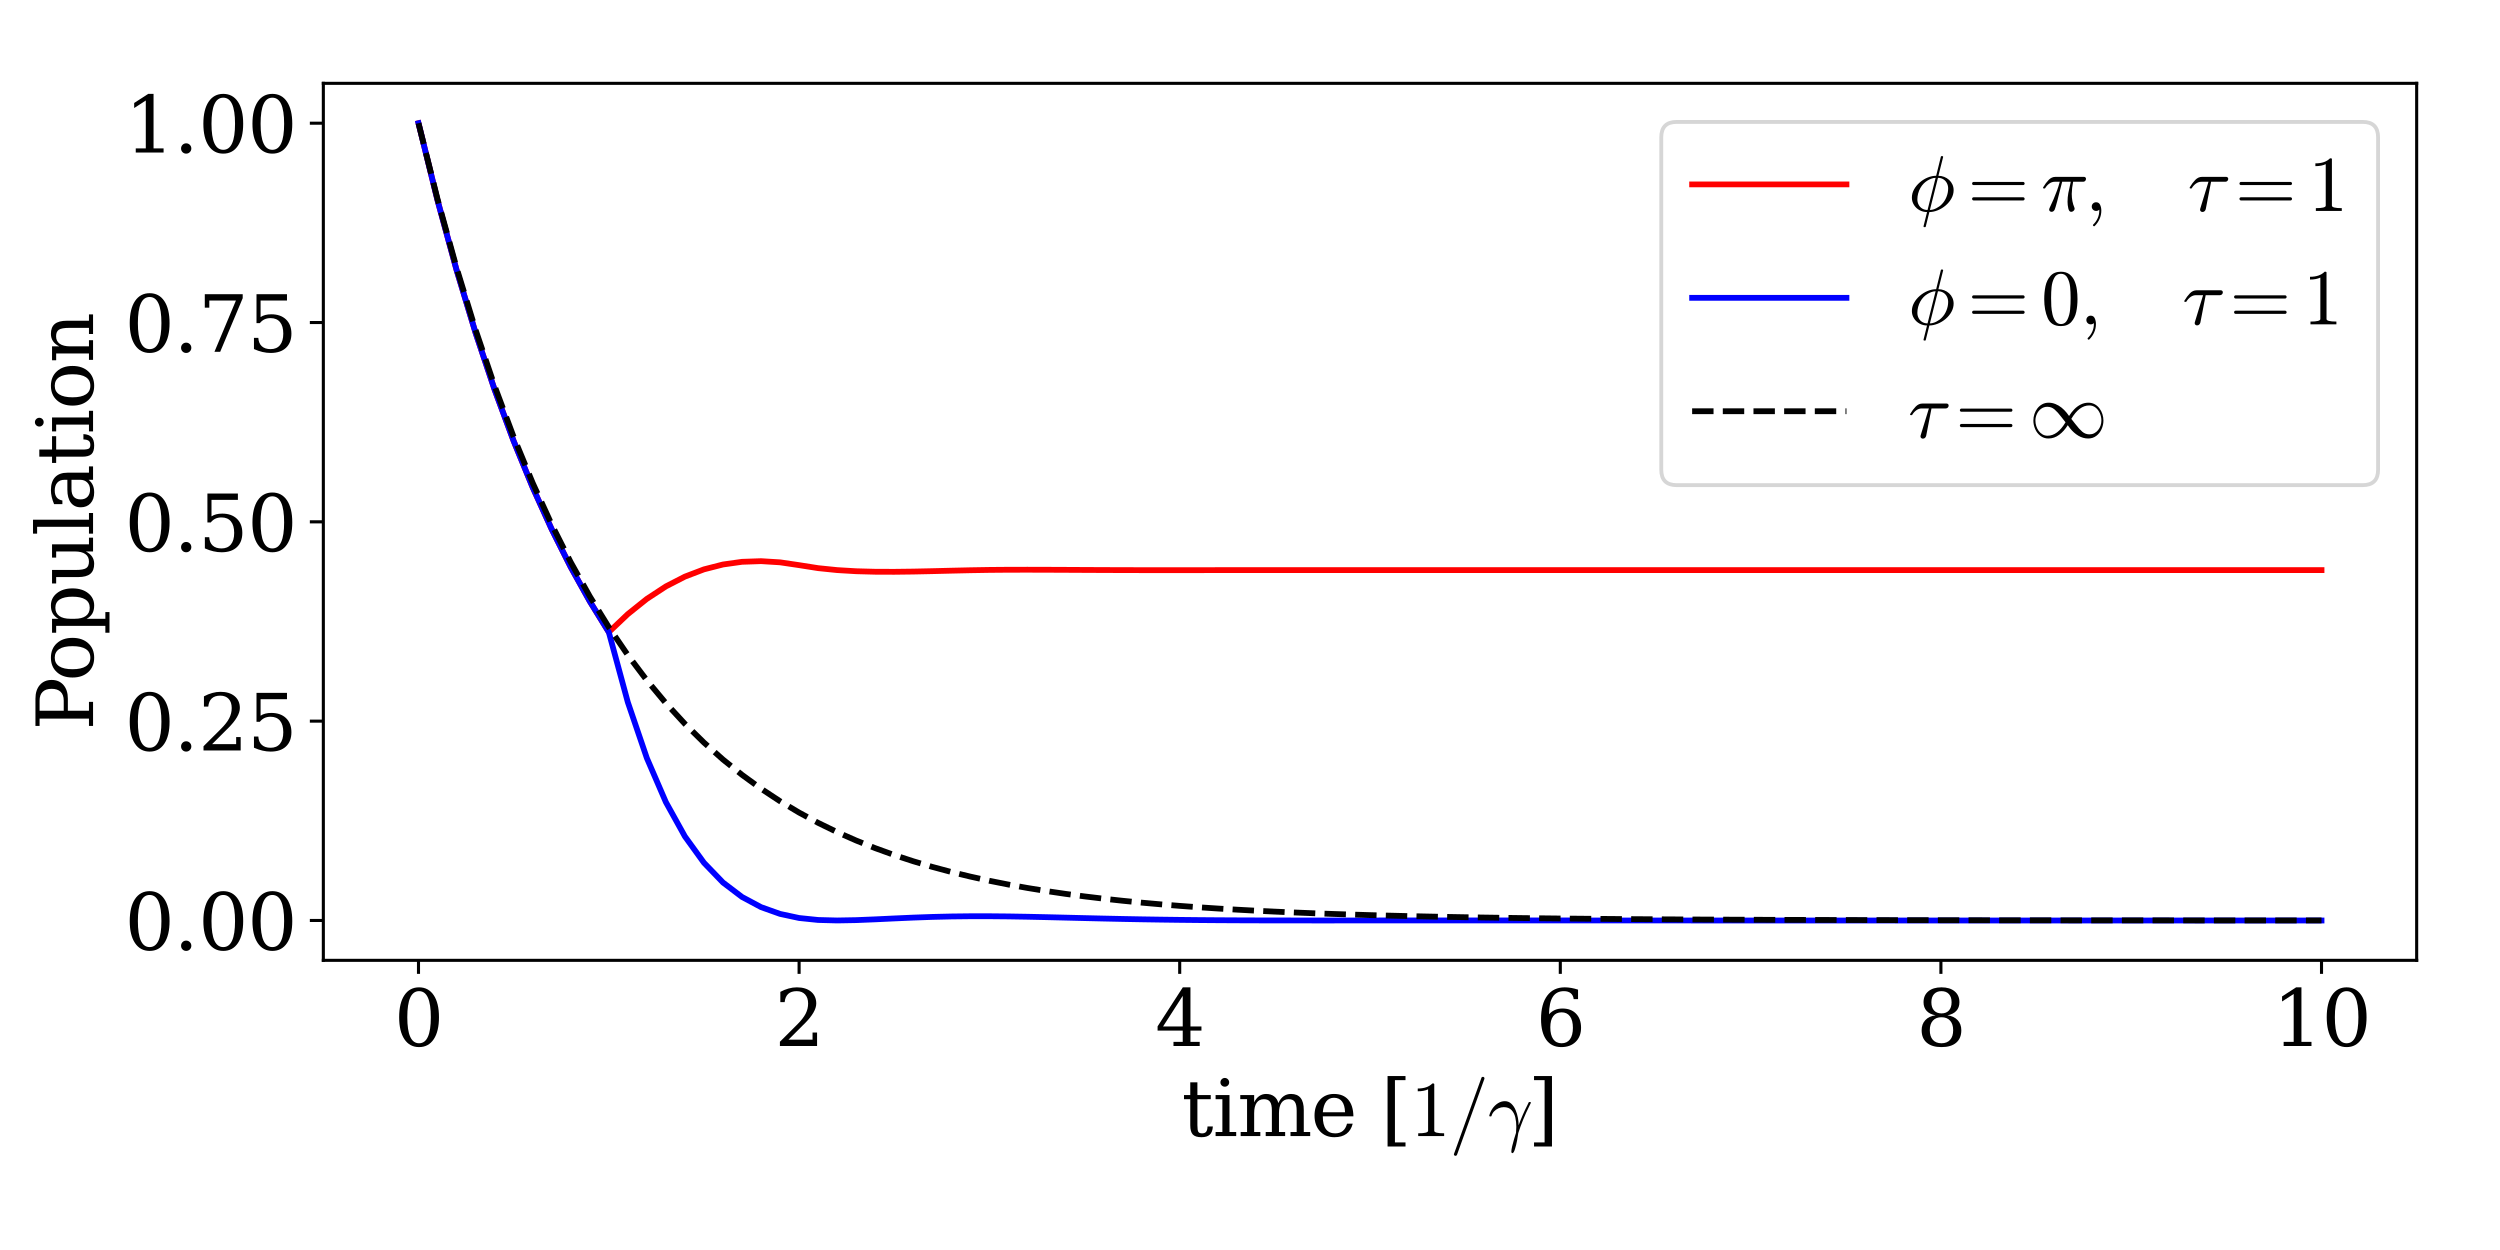 <?xml version="1.0" encoding="utf-8" standalone="no"?>
<!DOCTYPE svg PUBLIC "-//W3C//DTD SVG 1.1//EN"
  "http://www.w3.org/Graphics/SVG/1.1/DTD/svg11.dtd">
<svg xmlns:xlink="http://www.w3.org/1999/xlink" width="648pt" height="324pt" viewBox="0 0 648 324" xmlns="http://www.w3.org/2000/svg" version="1.1">
 <defs>
  <style type="text/css">*{stroke-linejoin: round; stroke-linecap: butt}</style>
 </defs>
 <g id="figure_1">
  <g id="patch_1">
   <path d="M 0 324 
L 648 324 
L 648 0 
L 0 0 
z
" style="fill: #ffffff"/>
  </g>
  <g id="axes_1">
   <g id="patch_2">
    <path d="M 83.81 248.92 
L 626.4 248.92 
L 626.4 21.6 
L 83.81 21.6 
z
" style="fill: #ffffff"/>
   </g>
   <g id="matplotlib.axis_1">
    <g id="xtick_1">
     <g id="line2d_1">
      <defs>
       <path id="m5cad38172f" d="M 0 0 
L 0 3.5 
" style="stroke: #000000; stroke-width: 0.8"/>
      </defs>
      <g>
       <use xlink:href="#m5cad38172f" x="108.473" y="248.92" style="stroke: #000000; stroke-width: 0.8"/>
      </g>
     </g>
     <g id="text_1">
      <!-- 0 -->
      <g transform="translate(102.111 271.117) scale(0.2 -0.2)">
       <defs>
        <path id="DejaVuSerif-30" d="M 2034 219 
Q 2513 219 2750 744 
Q 2988 1269 2988 2328 
Q 2988 3391 2750 3916 
Q 2513 4441 2034 4441 
Q 1556 4441 1318 3916 
Q 1081 3391 1081 2328 
Q 1081 1269 1318 744 
Q 1556 219 2034 219 
z
M 2034 -91 
Q 1275 -91 848 546 
Q 422 1184 422 2328 
Q 422 3475 848 4112 
Q 1275 4750 2034 4750 
Q 2797 4750 3222 4112 
Q 3647 3475 3647 2328 
Q 3647 1184 3222 546 
Q 2797 -91 2034 -91 
z
" transform="scale(0.016)"/>
       </defs>
       <use xlink:href="#DejaVuSerif-30"/>
      </g>
     </g>
    </g>
    <g id="xtick_2">
     <g id="line2d_2">
      <g>
       <use xlink:href="#m5cad38172f" x="207.126" y="248.92" style="stroke: #000000; stroke-width: 0.8"/>
      </g>
     </g>
     <g id="text_2">
      <!-- 2 -->
      <g transform="translate(200.763 271.117) scale(0.2 -0.2)">
       <defs>
        <path id="DejaVuSerif-32" d="M 819 3553 
L 469 3553 
L 469 4384 
Q 803 4563 1142 4656 
Q 1481 4750 1806 4750 
Q 2534 4750 2956 4397 
Q 3378 4044 3378 3438 
Q 3378 2753 2422 1800 
Q 2347 1728 2309 1691 
L 1131 513 
L 3078 513 
L 3078 1088 
L 3444 1088 
L 3444 0 
L 434 0 
L 434 341 
L 1850 1753 
Q 2319 2222 2519 2614 
Q 2719 3006 2719 3438 
Q 2719 3909 2473 4175 
Q 2228 4441 1797 4441 
Q 1350 4441 1106 4219 
Q 863 3997 819 3553 
z
" transform="scale(0.016)"/>
       </defs>
       <use xlink:href="#DejaVuSerif-32"/>
      </g>
     </g>
    </g>
    <g id="xtick_3">
     <g id="line2d_3">
      <g>
       <use xlink:href="#m5cad38172f" x="305.779" y="248.92" style="stroke: #000000; stroke-width: 0.8"/>
      </g>
     </g>
     <g id="text_3">
      <!-- 4 -->
      <g transform="translate(299.416 271.117) scale(0.2 -0.2)">
       <defs>
        <path id="DejaVuSerif-34" d="M 2234 1581 
L 2234 4063 
L 641 1581 
L 2234 1581 
z
M 3609 0 
L 1484 0 
L 1484 331 
L 2234 331 
L 2234 1247 
L 197 1247 
L 197 1588 
L 2241 4750 
L 2859 4750 
L 2859 1581 
L 3750 1581 
L 3750 1247 
L 2859 1247 
L 2859 331 
L 3609 331 
L 3609 0 
z
" transform="scale(0.016)"/>
       </defs>
       <use xlink:href="#DejaVuSerif-34"/>
      </g>
     </g>
    </g>
    <g id="xtick_4">
     <g id="line2d_4">
      <g>
       <use xlink:href="#m5cad38172f" x="404.431" y="248.92" style="stroke: #000000; stroke-width: 0.8"/>
      </g>
     </g>
     <g id="text_4">
      <!-- 6 -->
      <g transform="translate(398.069 271.117) scale(0.2 -0.2)">
       <defs>
        <path id="DejaVuSerif-36" d="M 2094 219 
Q 2534 219 2771 542 
Q 3009 866 3009 1472 
Q 3009 2078 2771 2401 
Q 2534 2725 2094 2725 
Q 1647 2725 1412 2412 
Q 1178 2100 1178 1509 
Q 1178 888 1415 553 
Q 1653 219 2094 219 
z
M 1075 2569 
Q 1288 2803 1556 2918 
Q 1825 3034 2163 3034 
Q 2859 3034 3264 2615 
Q 3669 2197 3669 1472 
Q 3669 763 3233 336 
Q 2797 -91 2069 -91 
Q 1278 -91 853 498 
Q 428 1088 428 2181 
Q 428 3406 931 4078 
Q 1434 4750 2350 4750 
Q 2597 4750 2869 4703 
Q 3141 4656 3425 4563 
L 3425 3794 
L 3072 3794 
Q 3034 4109 2831 4275 
Q 2628 4441 2284 4441 
Q 1678 4441 1381 3981 
Q 1084 3522 1075 2569 
z
" transform="scale(0.016)"/>
       </defs>
       <use xlink:href="#DejaVuSerif-36"/>
      </g>
     </g>
    </g>
    <g id="xtick_5">
     <g id="line2d_5">
      <g>
       <use xlink:href="#m5cad38172f" x="503.084" y="248.92" style="stroke: #000000; stroke-width: 0.8"/>
      </g>
     </g>
     <g id="text_5">
      <!-- 8 -->
      <g transform="translate(496.722 271.117) scale(0.2 -0.2)">
       <defs>
        <path id="DejaVuSerif-38" d="M 2981 1275 
Q 2981 1775 2732 2051 
Q 2484 2328 2034 2328 
Q 1584 2328 1336 2051 
Q 1088 1775 1088 1275 
Q 1088 772 1336 495 
Q 1584 219 2034 219 
Q 2484 219 2732 495 
Q 2981 772 2981 1275 
z
M 2853 3541 
Q 2853 3966 2637 4203 
Q 2422 4441 2034 4441 
Q 1650 4441 1433 4203 
Q 1216 3966 1216 3541 
Q 1216 3113 1433 2875 
Q 1650 2638 2034 2638 
Q 2422 2638 2637 2875 
Q 2853 3113 2853 3541 
z
M 2516 2484 
Q 3047 2413 3344 2092 
Q 3641 1772 3641 1275 
Q 3641 619 3225 264 
Q 2809 -91 2034 -91 
Q 1263 -91 845 264 
Q 428 619 428 1275 
Q 428 1772 725 2092 
Q 1022 2413 1556 2484 
Q 1084 2569 832 2842 
Q 581 3116 581 3541 
Q 581 4103 968 4426 
Q 1356 4750 2034 4750 
Q 2713 4750 3100 4426 
Q 3488 4103 3488 3541 
Q 3488 3116 3236 2842 
Q 2984 2569 2516 2484 
z
" transform="scale(0.016)"/>
       </defs>
       <use xlink:href="#DejaVuSerif-38"/>
      </g>
     </g>
    </g>
    <g id="xtick_6">
     <g id="line2d_6">
      <g>
       <use xlink:href="#m5cad38172f" x="601.737" y="248.92" style="stroke: #000000; stroke-width: 0.8"/>
      </g>
     </g>
     <g id="text_6">
      <!-- 10 -->
      <g transform="translate(589.012 271.117) scale(0.2 -0.2)">
       <defs>
        <path id="DejaVuSerif-31" d="M 909 0 
L 909 331 
L 1722 331 
L 1722 4213 
L 781 3603 
L 781 4013 
L 1919 4750 
L 2350 4750 
L 2350 331 
L 3163 331 
L 3163 0 
L 909 0 
z
" transform="scale(0.016)"/>
       </defs>
       <use xlink:href="#DejaVuSerif-31"/>
       <use xlink:href="#DejaVuSerif-30" x="63.623"/>
      </g>
     </g>
    </g>
    <g id="text_7">
     <!-- time [$1/\gamma$] -->
     <g transform="translate(306.305 294.476) scale(0.2 -0.2)">
      <defs>
       <path id="DejaVuSerif-74" d="M 691 2988 
L 184 2988 
L 184 3322 
L 691 3322 
L 691 4353 
L 1269 4353 
L 1269 3322 
L 2350 3322 
L 2350 2988 
L 1269 2988 
L 1269 878 
Q 1269 456 1350 337 
Q 1431 219 1650 219 
Q 1875 219 1978 351 
Q 2081 484 2088 781 
L 2522 781 
Q 2497 328 2275 118 
Q 2053 -91 1600 -91 
Q 1103 -91 897 129 
Q 691 350 691 878 
L 691 2988 
z
" transform="scale(0.016)"/>
       <path id="DejaVuSerif-69" d="M 622 4353 
Q 622 4497 726 4603 
Q 831 4709 978 4709 
Q 1122 4709 1226 4603 
Q 1331 4497 1331 4353 
Q 1331 4206 1228 4103 
Q 1125 4000 978 4000 
Q 831 4000 726 4103 
Q 622 4206 622 4353 
z
M 1356 331 
L 1900 331 
L 1900 0 
L 231 0 
L 231 331 
L 781 331 
L 781 2988 
L 231 2988 
L 231 3322 
L 1356 3322 
L 1356 331 
z
" transform="scale(0.016)"/>
       <path id="DejaVuSerif-6d" d="M 3316 2675 
Q 3481 3041 3739 3227 
Q 3997 3413 4341 3413 
Q 4863 3413 5119 3089 
Q 5375 2766 5375 2113 
L 5375 331 
L 5894 331 
L 5894 0 
L 4300 0 
L 4300 331 
L 4800 331 
L 4800 2047 
Q 4800 2556 4650 2772 
Q 4500 2988 4153 2988 
Q 3769 2988 3567 2697 
Q 3366 2406 3366 1850 
L 3366 331 
L 3866 331 
L 3866 0 
L 2291 0 
L 2291 331 
L 2791 331 
L 2791 2069 
Q 2791 2566 2641 2777 
Q 2491 2988 2144 2988 
Q 1759 2988 1557 2697 
Q 1356 2406 1356 1850 
L 1356 331 
L 1856 331 
L 1856 0 
L 263 0 
L 263 331 
L 781 331 
L 781 2994 
L 231 2994 
L 231 3322 
L 1356 3322 
L 1356 2731 
Q 1516 3063 1762 3238 
Q 2009 3413 2322 3413 
Q 2709 3413 2968 3220 
Q 3228 3028 3316 2675 
z
" transform="scale(0.016)"/>
       <path id="DejaVuSerif-65" d="M 3469 1600 
L 991 1600 
L 991 1575 
Q 991 903 1244 561 
Q 1497 219 1991 219 
Q 2369 219 2611 417 
Q 2853 616 2950 1006 
L 3413 1006 
Q 3275 459 2904 184 
Q 2534 -91 1931 -91 
Q 1203 -91 761 389 
Q 319 869 319 1663 
Q 319 2450 753 2931 
Q 1188 3413 1894 3413 
Q 2647 3413 3050 2948 
Q 3453 2484 3469 1600 
z
M 2791 1931 
Q 2772 2513 2545 2808 
Q 2319 3103 1894 3103 
Q 1497 3103 1269 2806 
Q 1041 2509 991 1931 
L 2791 1931 
z
" transform="scale(0.016)"/>
       <path id="DejaVuSerif-20" transform="scale(0.016)"/>
       <path id="DejaVuSerif-5b" d="M 550 4863 
L 2003 4863 
L 2003 4531 
L 1147 4531 
L 1147 -513 
L 2003 -513 
L 2003 -844 
L 550 -844 
L 550 4863 
z
" transform="scale(0.016)"/>
       <path id="Cmr10-31" d="M 594 0 
L 594 225 
Q 1394 225 1394 428 
L 1394 3788 
Q 1063 3628 556 3628 
L 556 3853 
Q 1341 3853 1741 4263 
L 1831 4263 
Q 1853 4263 1873 4245 
Q 1894 4228 1894 4206 
L 1894 428 
Q 1894 225 2694 225 
L 2694 0 
L 594 0 
z
" transform="scale(0.016)"/>
       <path id="Cmmi10-3d" d="M 359 -1472 
Q 359 -1453 366 -1447 
L 2591 4722 
Q 2603 4759 2634 4779 
Q 2666 4800 2706 4800 
Q 2763 4800 2798 4765 
Q 2834 4731 2834 4672 
L 2834 4647 
L 609 -1522 
Q 572 -1600 488 -1600 
Q 434 -1600 396 -1562 
Q 359 -1525 359 -1472 
z
" transform="scale(0.016)"/>
       <path id="Cmmi10-b0" d="M 1888 -1253 
Q 1888 -1109 1952 -834 
Q 2016 -559 2108 -248 
Q 2200 63 2266 263 
Q 2291 581 2291 744 
Q 2291 1156 2209 1511 
Q 2128 1866 1903 2105 
Q 1678 2344 1275 2344 
Q 1063 2344 852 2253 
Q 641 2163 489 2000 
Q 338 1838 281 1631 
Q 269 1594 231 1594 
L 153 1594 
Q 103 1594 103 1650 
L 103 1672 
Q 175 1959 358 2226 
Q 541 2494 805 2661 
Q 1069 2828 1363 2828 
Q 1663 2828 1881 2625 
Q 2100 2422 2231 2109 
Q 2363 1797 2420 1478 
Q 2478 1159 2478 878 
Q 2800 1753 3200 2534 
L 3297 2741 
Q 3316 2759 3341 2759 
L 3419 2759 
Q 3469 2759 3469 2700 
Q 3469 2688 3456 2663 
L 3359 2463 
Q 3081 1909 2848 1340 
Q 2616 772 2450 244 
Q 2425 28 2354 -347 
Q 2284 -722 2184 -1045 
Q 2084 -1369 1984 -1381 
Q 1888 -1381 1888 -1253 
z
" transform="scale(0.016)"/>
       <path id="DejaVuSerif-5d" d="M 1947 4863 
L 1947 -844 
L 494 -844 
L 494 -513 
L 1350 -513 
L 1350 4531 
L 494 4531 
L 494 4863 
L 1947 4863 
z
" transform="scale(0.016)"/>
      </defs>
      <use xlink:href="#DejaVuSerif-74" transform="translate(0 0.016)"/>
      <use xlink:href="#DejaVuSerif-69" transform="translate(40.186 0.016)"/>
      <use xlink:href="#DejaVuSerif-6d" transform="translate(72.168 0.016)"/>
      <use xlink:href="#DejaVuSerif-65" transform="translate(166.992 0.016)"/>
      <use xlink:href="#DejaVuSerif-20" transform="translate(226.172 0.016)"/>
      <use xlink:href="#DejaVuSerif-5b" transform="translate(257.959 0.016)"/>
      <use xlink:href="#Cmr10-31" transform="translate(296.973 0.016)"/>
      <use xlink:href="#Cmmi10-3d" transform="translate(346.973 0.016)"/>
      <use xlink:href="#Cmmi10-b0" transform="translate(396.973 0.016)"/>
      <use xlink:href="#DejaVuSerif-5d" transform="translate(448.682 0.016)"/>
     </g>
    </g>
   </g>
   <g id="matplotlib.axis_2">
    <g id="ytick_1">
     <g id="line2d_7">
      <defs>
       <path id="m36c653dd05" d="M 0 0 
L -3.5 0 
" style="stroke: #000000; stroke-width: 0.8"/>
      </defs>
      <g>
       <use xlink:href="#m36c653dd05" x="83.81" y="238.587" style="stroke: #000000; stroke-width: 0.8"/>
      </g>
     </g>
     <g id="text_8">
      <!-- 0.00 -->
      <g transform="translate(32.279 246.186) scale(0.2 -0.2)">
       <defs>
        <path id="DejaVuSerif-2e" d="M 603 325 
Q 603 500 722 622 
Q 841 744 1019 744 
Q 1191 744 1312 622 
Q 1434 500 1434 325 
Q 1434 153 1312 31 
Q 1191 -91 1019 -91 
Q 841 -91 722 29 
Q 603 150 603 325 
z
" transform="scale(0.016)"/>
       </defs>
       <use xlink:href="#DejaVuSerif-30"/>
       <use xlink:href="#DejaVuSerif-2e" x="63.623"/>
       <use xlink:href="#DejaVuSerif-30" x="95.41"/>
       <use xlink:href="#DejaVuSerif-30" x="159.033"/>
      </g>
     </g>
    </g>
    <g id="ytick_2">
     <g id="line2d_8">
      <g>
       <use xlink:href="#m36c653dd05" x="83.81" y="186.924" style="stroke: #000000; stroke-width: 0.8"/>
      </g>
     </g>
     <g id="text_9">
      <!-- 0.25 -->
      <g transform="translate(32.279 194.522) scale(0.2 -0.2)">
       <defs>
        <path id="DejaVuSerif-35" d="M 3219 4666 
L 3219 4153 
L 1081 4153 
L 1081 2816 
Q 1244 2928 1461 2984 
Q 1678 3041 1947 3041 
Q 2703 3041 3140 2622 
Q 3578 2203 3578 1478 
Q 3578 738 3136 323 
Q 2694 -91 1894 -91 
Q 1572 -91 1234 -12 
Q 897 66 544 225 
L 544 1131 
L 897 1131 
Q 925 688 1179 453 
Q 1434 219 1894 219 
Q 2388 219 2653 544 
Q 2919 869 2919 1478 
Q 2919 2084 2655 2407 
Q 2391 2731 1894 2731 
Q 1613 2731 1398 2631 
Q 1184 2531 1019 2322 
L 750 2322 
L 750 4666 
L 3219 4666 
z
" transform="scale(0.016)"/>
       </defs>
       <use xlink:href="#DejaVuSerif-30"/>
       <use xlink:href="#DejaVuSerif-2e" x="63.623"/>
       <use xlink:href="#DejaVuSerif-32" x="95.41"/>
       <use xlink:href="#DejaVuSerif-35" x="159.033"/>
      </g>
     </g>
    </g>
    <g id="ytick_3">
     <g id="line2d_9">
      <g>
       <use xlink:href="#m36c653dd05" x="83.81" y="135.26" style="stroke: #000000; stroke-width: 0.8"/>
      </g>
     </g>
     <g id="text_10">
      <!-- 0.50 -->
      <g transform="translate(32.279 142.858) scale(0.2 -0.2)">
       <use xlink:href="#DejaVuSerif-30"/>
       <use xlink:href="#DejaVuSerif-2e" x="63.623"/>
       <use xlink:href="#DejaVuSerif-35" x="95.41"/>
       <use xlink:href="#DejaVuSerif-30" x="159.033"/>
      </g>
     </g>
    </g>
    <g id="ytick_4">
     <g id="line2d_10">
      <g>
       <use xlink:href="#m36c653dd05" x="83.81" y="83.596" style="stroke: #000000; stroke-width: 0.8"/>
      </g>
     </g>
     <g id="text_11">
      <!-- 0.75 -->
      <g transform="translate(32.279 91.195) scale(0.2 -0.2)">
       <defs>
        <path id="DejaVuSerif-37" d="M 3609 4347 
L 1784 0 
L 1319 0 
L 3059 4153 
L 903 4153 
L 903 3578 
L 538 3578 
L 538 4666 
L 3609 4666 
L 3609 4347 
z
" transform="scale(0.016)"/>
       </defs>
       <use xlink:href="#DejaVuSerif-30"/>
       <use xlink:href="#DejaVuSerif-2e" x="63.623"/>
       <use xlink:href="#DejaVuSerif-37" x="95.41"/>
       <use xlink:href="#DejaVuSerif-35" x="159.033"/>
      </g>
     </g>
    </g>
    <g id="ytick_5">
     <g id="line2d_11">
      <g>
       <use xlink:href="#m36c653dd05" x="83.81" y="31.933" style="stroke: #000000; stroke-width: 0.8"/>
      </g>
     </g>
     <g id="text_12">
      <!-- 1.00 -->
      <g transform="translate(32.279 39.531) scale(0.2 -0.2)">
       <use xlink:href="#DejaVuSerif-31"/>
       <use xlink:href="#DejaVuSerif-2e" x="63.623"/>
       <use xlink:href="#DejaVuSerif-30" x="95.41"/>
       <use xlink:href="#DejaVuSerif-30" x="159.033"/>
      </g>
     </g>
    </g>
    <g id="text_13">
     <!-- Population -->
     <g transform="translate(24.119 189.29) rotate(-90) scale(0.2 -0.2)">
      <defs>
       <path id="DejaVuSerif-50" d="M 1581 2375 
L 2406 2375 
Q 2872 2375 3115 2626 
Q 3359 2878 3359 3353 
Q 3359 3831 3115 4081 
Q 2872 4331 2406 4331 
L 1581 4331 
L 1581 2375 
z
M 353 0 
L 353 331 
L 947 331 
L 947 4331 
L 353 4331 
L 353 4666 
L 2559 4666 
Q 3259 4666 3668 4311 
Q 4078 3956 4078 3353 
Q 4078 2753 3668 2397 
Q 3259 2041 2559 2041 
L 1581 2041 
L 1581 331 
L 2303 331 
L 2303 0 
L 353 0 
z
" transform="scale(0.016)"/>
       <path id="DejaVuSerif-6f" d="M 1925 219 
Q 2388 219 2623 584 
Q 2859 950 2859 1663 
Q 2859 2375 2623 2739 
Q 2388 3103 1925 3103 
Q 1463 3103 1227 2739 
Q 991 2375 991 1663 
Q 991 950 1228 584 
Q 1466 219 1925 219 
z
M 1925 -91 
Q 1200 -91 759 389 
Q 319 869 319 1663 
Q 319 2456 758 2934 
Q 1197 3413 1925 3413 
Q 2653 3413 3092 2934 
Q 3531 2456 3531 1663 
Q 3531 869 3092 389 
Q 2653 -91 1925 -91 
z
" transform="scale(0.016)"/>
       <path id="DejaVuSerif-70" d="M 1313 1825 
L 1313 1497 
Q 1313 897 1542 583 
Q 1772 269 2209 269 
Q 2650 269 2876 622 
Q 3103 975 3103 1663 
Q 3103 2353 2876 2703 
Q 2650 3053 2209 3053 
Q 1772 3053 1542 2737 
Q 1313 2422 1313 1825 
z
M 738 2988 
L 184 2988 
L 184 3322 
L 1313 3322 
L 1313 2803 
Q 1481 3116 1742 3264 
Q 2003 3413 2388 3413 
Q 3000 3413 3387 2928 
Q 3775 2444 3775 1663 
Q 3775 881 3387 395 
Q 3000 -91 2388 -91 
Q 2003 -91 1742 57 
Q 1481 206 1313 519 
L 1313 -997 
L 1856 -997 
L 1856 -1331 
L 184 -1331 
L 184 -997 
L 738 -997 
L 738 2988 
z
" transform="scale(0.016)"/>
       <path id="DejaVuSerif-75" d="M 2266 3322 
L 3341 3322 
L 3341 331 
L 3884 331 
L 3884 0 
L 2766 0 
L 2766 588 
Q 2606 256 2353 82 
Q 2100 -91 1766 -91 
Q 1213 -91 952 223 
Q 691 538 691 1209 
L 691 2988 
L 172 2988 
L 172 3322 
L 1269 3322 
L 1269 1388 
Q 1269 781 1417 556 
Q 1566 331 1947 331 
Q 2347 331 2556 625 
Q 2766 919 2766 1478 
L 2766 2988 
L 2266 2988 
L 2266 3322 
z
" transform="scale(0.016)"/>
       <path id="DejaVuSerif-6c" d="M 1313 331 
L 1856 331 
L 1856 0 
L 184 0 
L 184 331 
L 738 331 
L 738 4531 
L 184 4531 
L 184 4863 
L 1313 4863 
L 1313 331 
z
" transform="scale(0.016)"/>
       <path id="DejaVuSerif-61" d="M 2547 1044 
L 2547 1747 
L 1806 1747 
Q 1378 1747 1168 1562 
Q 959 1378 959 997 
Q 959 650 1171 447 
Q 1384 244 1747 244 
Q 2106 244 2326 466 
Q 2547 688 2547 1044 
z
M 3122 2075 
L 3122 331 
L 3634 331 
L 3634 0 
L 2547 0 
L 2547 359 
Q 2356 128 2106 18 
Q 1856 -91 1522 -91 
Q 969 -91 644 203 
Q 319 497 319 997 
Q 319 1513 691 1797 
Q 1063 2081 1741 2081 
L 2547 2081 
L 2547 2309 
Q 2547 2688 2317 2895 
Q 2088 3103 1672 3103 
Q 1328 3103 1125 2947 
Q 922 2791 872 2484 
L 575 2484 
L 575 3156 
Q 875 3284 1158 3348 
Q 1441 3413 1709 3413 
Q 2400 3413 2761 3070 
Q 3122 2728 3122 2075 
z
" transform="scale(0.016)"/>
       <path id="DejaVuSerif-6e" d="M 263 0 
L 263 331 
L 781 331 
L 781 2988 
L 231 2988 
L 231 3322 
L 1356 3322 
L 1356 2731 
Q 1516 3069 1770 3241 
Q 2025 3413 2363 3413 
Q 2913 3413 3172 3097 
Q 3431 2781 3431 2113 
L 3431 331 
L 3944 331 
L 3944 0 
L 2356 0 
L 2356 331 
L 2853 331 
L 2853 1931 
Q 2853 2541 2703 2767 
Q 2553 2994 2175 2994 
Q 1775 2994 1565 2701 
Q 1356 2409 1356 1850 
L 1356 331 
L 1856 331 
L 1856 0 
L 263 0 
z
" transform="scale(0.016)"/>
      </defs>
      <use xlink:href="#DejaVuSerif-50"/>
      <use xlink:href="#DejaVuSerif-6f" x="63.285"/>
      <use xlink:href="#DejaVuSerif-70" x="123.49"/>
      <use xlink:href="#DejaVuSerif-75" x="187.504"/>
      <use xlink:href="#DejaVuSerif-6c" x="251.908"/>
      <use xlink:href="#DejaVuSerif-61" x="283.891"/>
      <use xlink:href="#DejaVuSerif-74" x="343.51"/>
      <use xlink:href="#DejaVuSerif-69" x="383.695"/>
      <use xlink:href="#DejaVuSerif-6f" x="415.678"/>
      <use xlink:href="#DejaVuSerif-6e" x="475.883"/>
     </g>
    </g>
   </g>
   <g id="line2d_12">
    <path d="M 108.473 31.933 
L 113.406 51.918 
L 118.338 69.971 
L 123.271 86.278 
L 128.204 101.008 
L 133.136 114.314 
L 138.069 126.332 
L 143.002 137.189 
L 147.934 146.995 
L 152.867 155.853 
L 157.8 163.854 
L 162.732 159.176 
L 167.665 155.228 
L 172.597 151.998 
L 177.53 149.461 
L 182.463 147.58 
L 187.395 146.316 
L 192.328 145.622 
L 197.261 145.452 
L 202.193 145.756 
L 207.126 146.485 
L 212.059 147.263 
L 216.991 147.769 
L 221.924 148.065 
L 226.856 148.197 
L 231.789 148.214 
L 236.722 148.151 
L 241.654 148.044 
L 246.587 147.92 
L 251.52 147.806 
L 256.452 147.723 
L 261.385 147.681 
L 266.318 147.673 
L 271.25 147.685 
L 276.183 147.707 
L 281.115 147.732 
L 286.048 147.754 
L 290.981 147.771 
L 295.913 147.781 
L 300.846 147.785 
L 305.779 147.785 
L 310.711 147.781 
L 315.644 147.776 
L 320.577 147.77 
L 325.509 147.767 
L 330.442 147.765 
L 335.374 147.764 
L 340.307 147.764 
L 345.24 147.764 
L 350.172 147.765 
L 355.105 147.766 
L 360.038 147.767 
L 364.97 147.768 
L 369.903 147.767 
L 374.836 147.768 
L 379.768 147.768 
L 384.701 147.767 
L 389.633 147.767 
L 394.566 147.767 
L 399.499 147.767 
L 404.431 147.767 
L 409.364 147.767 
L 414.297 147.767 
L 419.229 147.767 
L 424.162 147.767 
L 429.095 147.767 
L 434.027 147.767 
L 438.96 147.767 
L 443.892 147.767 
L 448.825 147.767 
L 453.758 147.767 
L 458.69 147.767 
L 463.623 147.767 
L 468.556 147.767 
L 473.488 147.767 
L 478.421 147.767 
L 483.354 147.767 
L 488.286 147.767 
L 493.219 147.767 
L 498.151 147.767 
L 503.084 147.767 
L 508.017 147.767 
L 512.949 147.767 
L 517.882 147.767 
L 522.815 147.767 
L 527.747 147.767 
L 532.68 147.767 
L 537.613 147.767 
L 542.545 147.767 
L 547.478 147.767 
L 552.41 147.767 
L 557.343 147.767 
L 562.276 147.767 
L 567.208 147.767 
L 572.141 147.767 
L 577.074 147.767 
L 582.006 147.767 
L 586.939 147.767 
L 591.872 147.767 
L 596.804 147.767 
L 601.737 147.767 
" clip-path="url(#pb643eac419)" style="fill: none; stroke: #ff0000; stroke-width: 1.5; stroke-linecap: square"/>
   </g>
   <g id="line2d_13">
    <path d="M 108.473 31.933 
L 113.406 51.918 
L 118.338 69.971 
L 123.271 86.278 
L 128.204 101.008 
L 133.136 114.314 
L 138.069 126.332 
L 143.002 137.189 
L 147.934 146.995 
L 152.867 155.853 
L 157.8 163.854 
L 162.732 182.021 
L 167.665 196.5 
L 172.597 207.92 
L 177.53 216.811 
L 182.463 223.626 
L 187.395 228.746 
L 192.328 232.49 
L 197.261 235.128 
L 202.193 236.885 
L 207.126 237.947 
L 212.059 238.458 
L 216.991 238.587 
L 221.924 238.495 
L 226.856 238.294 
L 231.789 238.06 
L 236.722 237.841 
L 241.654 237.666 
L 246.587 237.548 
L 251.52 237.49 
L 256.452 237.489 
L 261.385 237.537 
L 266.318 237.622 
L 271.25 237.729 
L 276.183 237.849 
L 281.115 237.971 
L 286.048 238.087 
L 290.981 238.195 
L 295.913 238.289 
L 300.846 238.368 
L 305.779 238.433 
L 310.711 238.483 
L 315.644 238.522 
L 320.577 238.549 
L 325.509 238.567 
L 330.442 238.578 
L 335.374 238.584 
L 340.307 238.587 
L 345.24 238.587 
L 350.172 238.586 
L 355.105 238.584 
L 360.038 238.582 
L 364.97 238.58 
L 369.903 238.579 
L 374.836 238.578 
L 379.768 238.578 
L 384.701 238.578 
L 389.633 238.579 
L 394.566 238.58 
L 399.499 238.581 
L 404.431 238.582 
L 409.364 238.583 
L 414.297 238.584 
L 419.229 238.584 
L 424.162 238.585 
L 429.095 238.586 
L 434.027 238.586 
L 438.96 238.587 
L 443.892 238.587 
L 448.825 238.587 
L 453.758 238.587 
L 458.69 238.587 
L 463.623 238.587 
L 468.556 238.587 
L 473.488 238.587 
L 478.421 238.587 
L 483.354 238.587 
L 488.286 238.587 
L 493.219 238.587 
L 498.151 238.587 
L 503.084 238.587 
L 508.017 238.587 
L 512.949 238.587 
L 517.882 238.587 
L 522.815 238.587 
L 527.747 238.587 
L 532.68 238.587 
L 537.613 238.587 
L 542.545 238.587 
L 547.478 238.587 
L 552.41 238.587 
L 557.343 238.587 
L 562.276 238.587 
L 567.208 238.587 
L 572.141 238.587 
L 577.074 238.587 
L 582.006 238.587 
L 586.939 238.587 
L 591.872 238.587 
L 596.804 238.587 
L 601.737 238.587 
" clip-path="url(#pb643eac419)" style="fill: none; stroke: #0000ff; stroke-width: 1.5; stroke-linecap: square"/>
   </g>
   <g id="line2d_14">
    <path d="M 108.473 31.933 
L 113.406 51.599 
L 118.338 69.393 
L 123.271 85.494 
L 128.204 100.063 
L 133.136 113.245 
L 138.069 125.173 
L 143.002 135.966 
L 147.934 145.731 
L 152.867 154.568 
L 157.8 162.563 
L 162.732 169.798 
L 167.665 176.344 
L 172.597 182.267 
L 177.53 187.627 
L 182.463 192.476 
L 187.395 196.864 
L 192.328 200.835 
L 197.261 204.428 
L 202.193 207.678 
L 207.126 210.62 
L 212.059 213.281 
L 216.991 215.689 
L 221.924 217.868 
L 226.856 219.84 
L 231.789 221.624 
L 236.722 223.238 
L 241.654 224.699 
L 246.587 226.021 
L 251.52 227.216 
L 256.452 228.299 
L 261.385 229.278 
L 266.318 230.164 
L 271.25 230.965 
L 276.183 231.691 
L 281.115 232.347 
L 286.048 232.941 
L 290.981 233.478 
L 295.913 233.964 
L 300.846 234.404 
L 305.779 234.802 
L 310.711 235.162 
L 315.644 235.488 
L 320.577 235.783 
L 325.509 236.05 
L 330.442 236.292 
L 335.374 236.51 
L 340.307 236.708 
L 345.24 236.887 
L 350.172 237.048 
L 355.105 237.195 
L 360.038 237.327 
L 364.97 237.447 
L 369.903 237.556 
L 374.836 237.654 
L 379.768 237.743 
L 384.701 237.823 
L 389.633 237.896 
L 394.566 237.962 
L 399.499 238.021 
L 404.431 238.075 
L 409.364 238.124 
L 414.297 238.168 
L 419.229 238.208 
L 424.162 238.244 
L 429.095 238.277 
L 434.027 238.306 
L 438.96 238.333 
L 443.892 238.357 
L 448.825 238.379 
L 453.758 238.399 
L 458.69 238.417 
L 463.623 238.433 
L 468.556 238.448 
L 473.488 238.461 
L 478.421 238.473 
L 483.354 238.484 
L 488.286 238.494 
L 493.219 238.503 
L 498.151 238.511 
L 503.084 238.518 
L 508.017 238.525 
L 512.949 238.531 
L 517.882 238.536 
L 522.815 238.541 
L 527.747 238.545 
L 532.68 238.549 
L 537.613 238.553 
L 542.545 238.556 
L 547.478 238.559 
L 552.41 238.562 
L 557.343 238.564 
L 562.276 238.566 
L 567.208 238.568 
L 572.141 238.57 
L 577.074 238.572 
L 582.006 238.573 
L 586.939 238.575 
L 591.872 238.576 
L 596.804 238.577 
L 601.737 238.578 
" clip-path="url(#pb643eac419)" style="fill: none; stroke-dasharray: 5.55,2.4; stroke-dashoffset: 0; stroke: #000000; stroke-width: 1.5"/>
   </g>
   <g id="patch_3">
    <path d="M 83.81 248.92 
L 83.81 21.6 
" style="fill: none; stroke: #000000; stroke-width: 0.8; stroke-linejoin: miter; stroke-linecap: square"/>
   </g>
   <g id="patch_4">
    <path d="M 626.4 248.92 
L 626.4 21.6 
" style="fill: none; stroke: #000000; stroke-width: 0.8; stroke-linejoin: miter; stroke-linecap: square"/>
   </g>
   <g id="patch_5">
    <path d="M 83.81 248.92 
L 626.4 248.92 
" style="fill: none; stroke: #000000; stroke-width: 0.8; stroke-linejoin: miter; stroke-linecap: square"/>
   </g>
   <g id="patch_6">
    <path d="M 83.81 21.6 
L 626.4 21.6 
" style="fill: none; stroke: #000000; stroke-width: 0.8; stroke-linejoin: miter; stroke-linecap: square"/>
   </g>
   <g id="legend_1">
    <g id="patch_7">
     <path d="M 434.6 125.75 
L 612.4 125.75 
Q 616.4 125.75 616.4 121.75 
L 616.4 35.6 
Q 616.4 31.6 612.4 31.6 
L 434.6 31.6 
Q 430.6 31.6 430.6 35.6 
L 430.6 121.75 
Q 430.6 125.75 434.6 125.75 
z
" style="fill: #ffffff; opacity: 0.8; stroke: #cccccc; stroke-linejoin: miter"/>
    </g>
    <g id="line2d_15">
     <path d="M 438.6 47.797 
L 458.6 47.797 
L 478.6 47.797 
" style="fill: none; stroke: #ff0000; stroke-width: 1.5; stroke-linecap: square"/>
    </g>
    <g id="text_14">
     <!-- $\phi = \pi, \ \ \ \tau= 1$ -->
     <g transform="translate(494.6 54.797) scale(0.2 -0.2)">
      <defs>
       <path id="Cmmi10-c1" d="M 1241 -1247 
L 1528 -91 
Q 1203 -91 922 61 
Q 641 213 470 484 
Q 300 756 300 1075 
Q 300 1422 472 1737 
Q 644 2053 942 2311 
Q 1241 2569 1584 2708 
Q 1928 2847 2266 2847 
L 2650 4403 
Q 2663 4441 2700 4441 
L 2778 4441 
Q 2803 4441 2818 4419 
Q 2834 4397 2834 4378 
L 2450 2847 
Q 2691 2847 2916 2759 
Q 3141 2672 3314 2514 
Q 3488 2356 3584 2142 
Q 3681 1928 3681 1684 
Q 3681 1338 3509 1022 
Q 3338 706 3047 453 
Q 2756 200 2398 54 
Q 2041 -91 1716 -91 
L 1422 -1275 
Q 1409 -1313 1369 -1313 
L 1294 -1313 
Q 1269 -1313 1255 -1289 
Q 1241 -1266 1241 -1247 
z
M 1569 78 
L 2222 2681 
Q 2059 2681 1881 2615 
Q 1703 2550 1545 2450 
Q 1388 2350 1259 2222 
Q 1103 2066 984 1853 
Q 866 1641 805 1405 
Q 744 1169 744 941 
Q 744 700 847 503 
Q 950 306 1137 192 
Q 1325 78 1569 78 
z
M 1759 78 
Q 2000 78 2272 215 
Q 2544 353 2719 538 
Q 2959 775 3098 1120 
Q 3238 1466 3238 1819 
Q 3238 2056 3134 2254 
Q 3031 2453 2843 2567 
Q 2656 2681 2413 2681 
L 1759 78 
z
" transform="scale(0.016)"/>
       <path id="Cmr10-3d" d="M 481 850 
Q 428 850 393 890 
Q 359 931 359 978 
Q 359 1031 393 1068 
Q 428 1106 481 1106 
L 4500 1106 
Q 4547 1106 4581 1068 
Q 4616 1031 4616 978 
Q 4616 931 4581 890 
Q 4547 850 4500 850 
L 481 850 
z
M 481 2094 
Q 428 2094 393 2131 
Q 359 2169 359 2222 
Q 359 2269 393 2309 
Q 428 2350 481 2350 
L 4500 2350 
Q 4547 2350 4581 2309 
Q 4616 2269 4616 2222 
Q 4616 2169 4581 2131 
Q 4547 2094 4500 2094 
L 481 2094 
z
" transform="scale(0.016)"/>
       <path id="Cmmi10-bc" d="M 647 109 
Q 647 144 672 213 
Q 850 584 1004 942 
Q 1159 1300 1282 1639 
Q 1406 1978 1509 2363 
L 1100 2363 
Q 866 2363 662 2216 
Q 459 2069 325 1844 
Q 313 1819 288 1819 
L 213 1819 
Q 153 1819 153 1881 
Q 153 1894 166 1919 
Q 375 2275 614 2517 
Q 853 2759 1153 2759 
L 3475 2759 
Q 3541 2759 3587 2715 
Q 3634 2672 3634 2597 
Q 3634 2503 3567 2433 
Q 3500 2363 3406 2363 
L 2591 2363 
Q 2488 1859 2478 1381 
Q 2478 766 2694 269 
Q 2713 231 2713 191 
Q 2713 122 2672 62 
Q 2631 3 2567 -34 
Q 2503 -72 2431 -72 
Q 2263 -72 2200 203 
Q 2138 478 2138 738 
Q 2138 1103 2200 1442 
Q 2263 1781 2400 2363 
L 1703 2363 
Q 1197 313 1094 103 
Q 1003 -72 844 -72 
Q 766 -72 706 -20 
Q 647 31 647 109 
z
" transform="scale(0.016)"/>
       <path id="Cmmi10-3b" d="M 634 -1153 
Q 634 -1125 659 -1100 
Q 891 -878 1019 -587 
Q 1147 -297 1147 25 
L 1147 103 
Q 1044 0 891 0 
Q 744 0 641 103 
Q 538 206 538 353 
Q 538 503 641 603 
Q 744 703 891 703 
Q 1119 703 1216 492 
Q 1313 281 1313 25 
Q 1313 -331 1170 -651 
Q 1028 -972 769 -1228 
Q 744 -1241 728 -1241 
Q 697 -1241 665 -1212 
Q 634 -1184 634 -1153 
z
" transform="scale(0.016)"/>
       <path id="Cmmi10-bf" d="M 997 97 
Q 997 141 1006 166 
L 1678 2363 
L 1100 2363 
Q 866 2363 662 2216 
Q 459 2069 325 1844 
Q 313 1819 288 1819 
L 213 1819 
Q 153 1819 153 1881 
Q 153 1894 166 1919 
Q 375 2275 614 2517 
Q 853 2759 1153 2759 
L 3116 2759 
Q 3184 2759 3231 2712 
Q 3278 2666 3278 2597 
Q 3278 2503 3211 2433 
Q 3144 2363 3047 2363 
L 1888 2363 
L 1459 153 
Q 1434 50 1365 -17 
Q 1297 -84 1191 -84 
Q 1109 -84 1053 -32 
Q 997 19 997 97 
z
" transform="scale(0.016)"/>
      </defs>
      <use xlink:href="#Cmmi10-c1" transform="translate(0 0.609)"/>
      <use xlink:href="#Cmr10-3d" transform="translate(77.08 0.609)"/>
      <use xlink:href="#Cmmi10-bc" transform="translate(172.324 0.609)"/>
      <use xlink:href="#Cmmi10-3b" transform="translate(229.307 0.609)"/>
      <use xlink:href="#Cmmi10-bf" transform="translate(362.343 0.609)"/>
      <use xlink:href="#Cmr10-3d" transform="translate(423.603 0.609)"/>
      <use xlink:href="#Cmr10-31" transform="translate(518.847 0.609)"/>
     </g>
    </g>
    <g id="line2d_16">
     <path d="M 438.6 77.194 
L 458.6 77.194 
L 478.6 77.194 
" style="fill: none; stroke: #0000ff; stroke-width: 1.5; stroke-linecap: square"/>
    </g>
    <g id="text_15">
     <!-- $\phi = 0, \ \ \ \tau= 1$ -->
     <g transform="translate(494.6 84.194) scale(0.2 -0.2)">
      <defs>
       <path id="Cmr10-30" d="M 1600 -141 
Q 816 -141 533 504 
Q 250 1150 250 2041 
Q 250 2597 351 3087 
Q 453 3578 754 3920 
Q 1056 4263 1600 4263 
Q 2022 4263 2290 4056 
Q 2559 3850 2700 3523 
Q 2841 3197 2892 2823 
Q 2944 2450 2944 2041 
Q 2944 1491 2842 1011 
Q 2741 531 2444 195 
Q 2147 -141 1600 -141 
z
M 1600 25 
Q 1956 25 2131 390 
Q 2306 756 2347 1200 
Q 2388 1644 2388 2144 
Q 2388 2625 2347 3031 
Q 2306 3438 2132 3767 
Q 1959 4097 1600 4097 
Q 1238 4097 1063 3765 
Q 888 3434 847 3029 
Q 806 2625 806 2144 
Q 806 1788 823 1472 
Q 841 1156 916 820 
Q 991 484 1158 254 
Q 1325 25 1600 25 
z
" transform="scale(0.016)"/>
      </defs>
      <use xlink:href="#Cmmi10-c1" transform="translate(0 0.609)"/>
      <use xlink:href="#Cmr10-3d" transform="translate(77.08 0.609)"/>
      <use xlink:href="#Cmr10-30" transform="translate(172.324 0.609)"/>
      <use xlink:href="#Cmmi10-3b" transform="translate(222.324 0.609)"/>
      <use xlink:href="#Cmmi10-bf" transform="translate(355.36 0.609)"/>
      <use xlink:href="#Cmr10-3d" transform="translate(416.62 0.609)"/>
      <use xlink:href="#Cmr10-31" transform="translate(511.864 0.609)"/>
     </g>
    </g>
    <g id="line2d_17">
     <path d="M 438.6 106.591 
L 458.6 106.591 
L 478.6 106.591 
" style="fill: none; stroke-dasharray: 5.55,2.4; stroke-dashoffset: 0; stroke: #000000; stroke-width: 1.5"/>
    </g>
    <g id="text_16">
     <!-- $\tau= \infty$ -->
     <g transform="translate(494.6 113.591) scale(0.2 -0.2)">
      <defs>
       <path id="Cmsy10-31" d="M 1575 -72 
Q 1213 -72 933 140 
Q 653 353 506 690 
Q 359 1028 359 1381 
Q 359 1653 445 1912 
Q 531 2172 693 2378 
Q 856 2584 1086 2706 
Q 1316 2828 1594 2828 
Q 1881 2828 2150 2718 
Q 2419 2609 2642 2428 
Q 2866 2247 3059 2009 
L 3250 1753 
Q 3441 2056 3672 2295 
Q 3903 2534 4195 2681 
Q 4488 2828 4819 2828 
Q 5097 2828 5325 2704 
Q 5553 2581 5712 2368 
Q 5872 2156 5953 1898 
Q 6034 1641 6034 1381 
Q 6034 1019 5882 683 
Q 5731 347 5451 137 
Q 5172 -72 4800 -72 
Q 4381 -72 4004 153 
Q 3628 378 3334 750 
L 3144 1006 
Q 2850 528 2451 228 
Q 2053 -72 1575 -72 
z
M 1509 153 
Q 2322 153 2963 1241 
L 2625 1672 
Q 2331 2059 2078 2278 
Q 1825 2497 1491 2497 
Q 1206 2497 986 2336 
Q 766 2175 645 1915 
Q 525 1656 525 1375 
Q 525 1159 592 942 
Q 659 725 787 547 
Q 916 369 1098 261 
Q 1281 153 1509 153 
z
M 3769 1088 
Q 4063 700 4316 481 
Q 4569 263 4903 263 
Q 5116 263 5294 356 
Q 5472 450 5601 609 
Q 5731 769 5800 969 
Q 5869 1169 5869 1381 
Q 5869 1678 5750 1961 
Q 5631 2244 5407 2425 
Q 5184 2606 4884 2606 
Q 4072 2606 3431 1516 
L 3769 1088 
z
" transform="scale(0.016)"/>
      </defs>
      <use xlink:href="#Cmmi10-bf" transform="translate(0 0.812)"/>
      <use xlink:href="#Cmr10-3d" transform="translate(61.26 0.812)"/>
      <use xlink:href="#Cmsy10-31" transform="translate(156.504 0.812)"/>
     </g>
    </g>
   </g>
  </g>
 </g>
 <defs>
  <clipPath id="pb643eac419">
   <rect x="83.81" y="21.6" width="542.59" height="227.32"/>
  </clipPath>
 </defs>
</svg>
